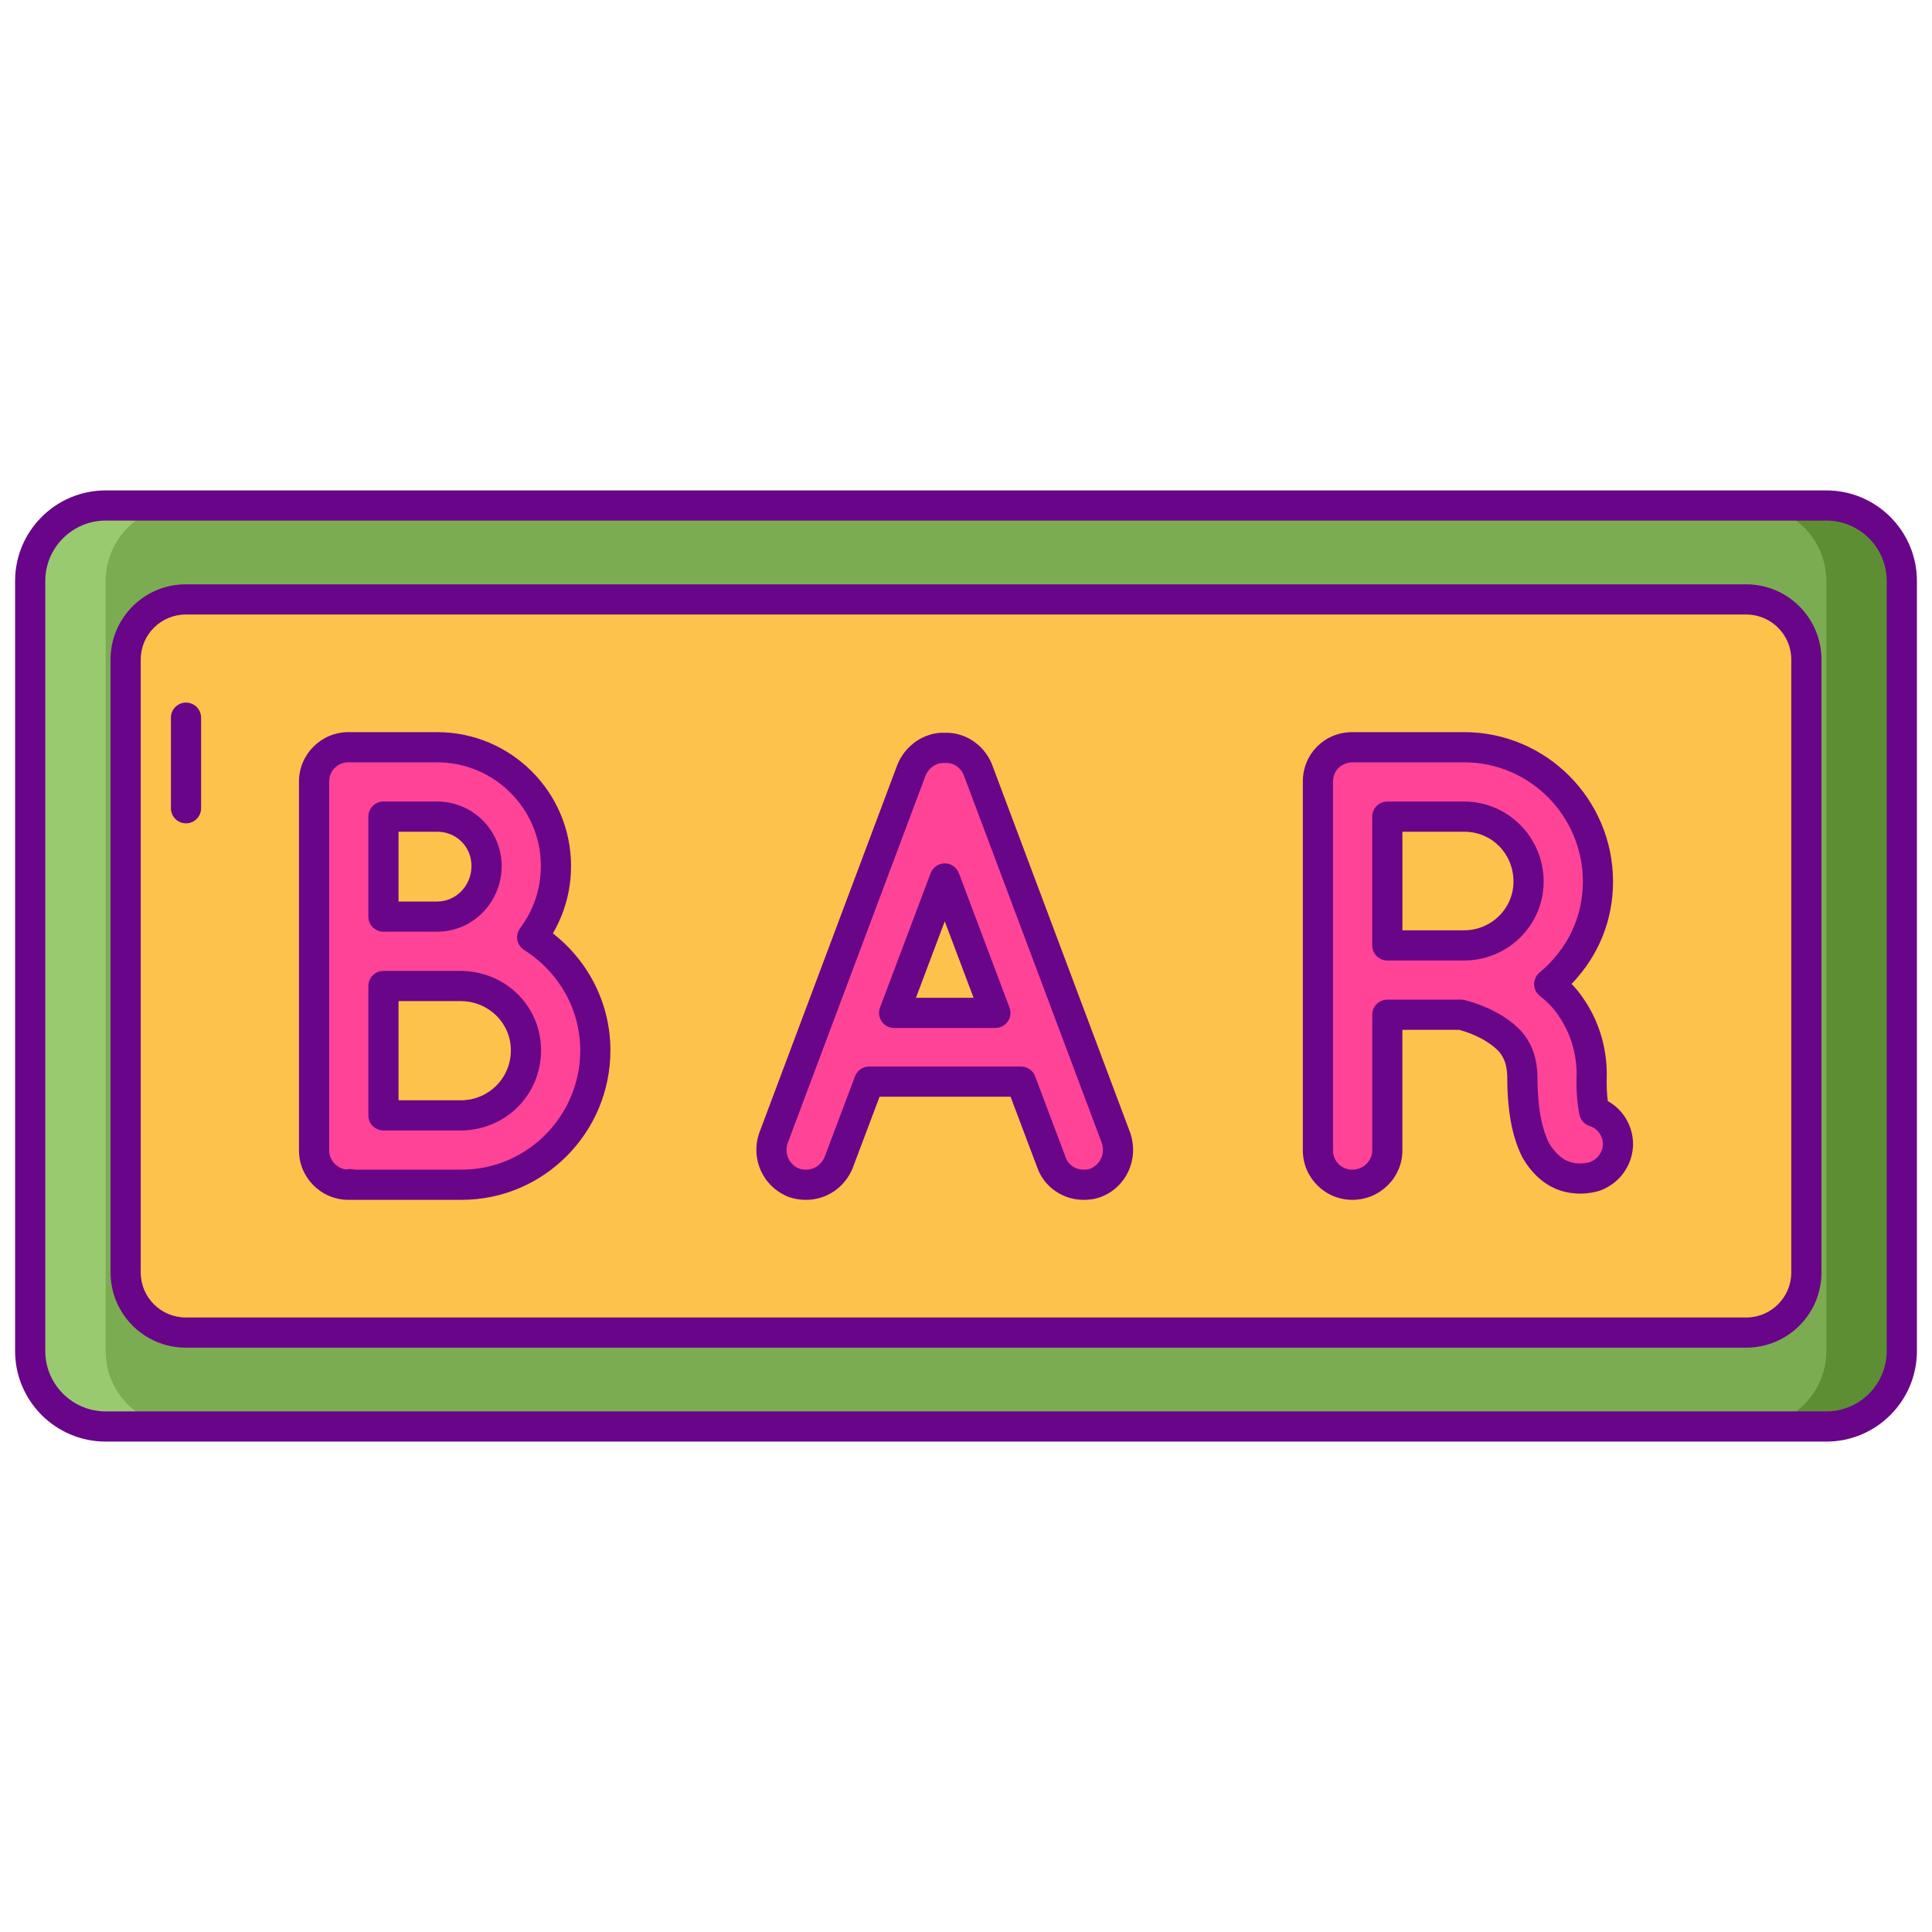 <?xml version="1.0" encoding="utf-8"?>
<!-- Generator: Adobe Illustrator 22.1.0, SVG Export Plug-In . SVG Version: 6.00 Build 0)  -->
<svg version="1.1" id="Layer_1" xmlns="http://www.w3.org/2000/svg" xmlns:xlink="http://www.w3.org/1999/xlink" x="0px" y="0px"
	 viewBox="0 0 256 256" style="enable-background:new 0 0 256 256;" xml:space="preserve">
<style type="text/css">
	.st0{fill:#FCC24C;}
	.st1{fill:#FCE06A;}
	.st2{fill:#DEA42E;}
	.st3{fill:#690589;}
	.st4{fill:#7BAC51;}
	.st5{fill:#5D8E33;}
	.st6{fill:#99CA6F;}
	.st7{fill:#F4EFED;}
	.st8{fill:#FF4397;}
	.st9{fill:#D6D1CF;}
	.st10{fill:#FFFFFF;}
	.st11{fill:#FF9F70;}
	.st12{fill:#FFBD8E;}
	.st13{fill:#E18152;}
	.st14{fill:#E12579;}
	.st15{fill:#FF61B5;}
</style>
<g>
	<g>
		<path class="st4" d="M242,189.019H14c-5.523,0-10-4.477-10-10V76.981c0-5.523,4.477-10,10-10h228c5.523,0,10,4.477,10,10v102.037
			C252,184.542,247.523,189.019,242,189.019z"/>
	</g>
	<g>
		<path class="st5" d="M242,66.981h-10c5.523,0,10,4.477,10,10v102.037c0,5.523-4.477,10-10,10h10c5.523,0,10-4.477,10-10V76.981
			C252,71.459,247.523,66.981,242,66.981z"/>
	</g>
	<g>
		<path class="st6" d="M14,189.019h10c-5.523,0-10-4.477-10-10V76.981c0-5.523,4.477-10,10-10H14c-5.523,0-10,4.477-10,10v102.037
			C4,184.542,8.477,189.019,14,189.019z"/>
	</g>
	<g>
		<path class="st0" d="M231.393,176.572H24.607c-4.396,0-7.96-3.564-7.96-7.96V87.388c0-4.396,3.564-7.96,7.96-7.96h206.786
			c4.396,0,7.96,3.564,7.96,7.96v81.224C239.353,173.008,235.789,176.572,231.393,176.572z"/>
	</g>
	<g>
		<path class="st8" d="M41.615,152.432v-48.863c0-2.567,2.071-4.555,4.555-4.555c0.083,0,0.083,0,0.249,0c0,0,0,0,0.082,0h11.43
			c8.695,0,15.736,7.04,15.736,15.736c0,3.562-1.16,6.791-3.147,9.441c4.969,3.147,8.364,8.697,8.364,14.99
			c0,9.856-7.951,17.806-17.723,17.806H46.501c-0.082,0-0.082-0.083-0.082-0.083c-0.166,0-0.166,0.083-0.249,0.083
			C43.686,156.986,41.615,154.916,41.615,152.432z M50.809,121.457h7.122c3.644,0,6.542-3.064,6.542-6.708
			c0-3.644-2.898-6.543-6.542-6.543h-7.122V121.457z M50.809,147.793h10.352c4.72-0.082,8.53-3.809,8.53-8.613
			c0-4.72-3.809-8.447-8.53-8.53H50.809V147.793z"/>
	</g>
	<g>
		<path class="st8" d="M135.289,143.322h-20.125l-4.058,10.766c-0.745,1.822-2.484,2.898-4.306,2.898
			c-0.58,0-1.076-0.083-1.573-0.249c-2.402-0.911-3.562-3.561-2.733-5.962l18.302-48.78c0.745-1.822,2.567-2.982,4.389-2.898
			c1.905-0.083,3.644,1.076,4.389,2.898l18.303,48.78c0.829,2.402-0.331,5.051-2.733,5.962c-0.414,0.165-0.993,0.249-1.573,0.249
			c-1.822,0-3.562-1.076-4.224-2.898L135.289,143.322z M131.894,134.212l-6.709-17.806l-6.708,17.806H131.894z"/>
	</g>
	<g>
		<path class="st8" d="M214.137,150.113c0.829,2.401-0.497,4.968-2.898,5.797c-0.331,0.082-0.994,0.249-1.822,0.249c0,0,0,0-0.083,0
			c-0.828,0-2.07-0.167-3.23-0.911c-1.077-0.663-1.988-1.74-2.65-2.9c-1.16-2.401-1.74-5.383-1.74-9.938
			c-0.082-1.574-0.414-2.651-0.994-3.562c-0.497-0.911-1.49-1.739-2.484-2.402c-1.739-1.159-3.893-1.822-4.638-1.988h-9.772v17.972
			c0,2.484-2.071,4.555-4.638,4.555c-2.567,0-4.555-2.071-4.555-4.555v-48.863c0-2.567,1.988-4.555,4.555-4.555c0,0,0,0,0.083,0
			h14.741c9.855,0,17.723,7.951,17.723,17.806c0,5.466-2.484,10.27-6.459,13.581c1.077,0.829,2.07,1.822,2.898,3.065
			c1.657,2.402,2.733,5.466,2.733,8.944c-0.083,2.484,0.166,4.058,0.331,4.886C212.564,147.711,213.64,148.704,214.137,150.113z
			 M202.543,116.82c0-4.804-3.811-8.613-8.531-8.613h-10.186v17.061h10.186C198.732,125.268,202.543,121.457,202.543,116.82z"/>
	</g>
	<g>
		<path class="st3" d="M242,191.019H14c-6.617,0-12-5.383-12-12V76.981c0-6.617,5.383-12,12-12h228c6.617,0,12,5.383,12,12v102.037
			C254,185.636,248.617,191.019,242,191.019z M14,68.981c-4.411,0-8,3.589-8,8v102.037c0,4.411,3.589,8,8,8h228c4.411,0,8-3.589,8-8
			V76.981c0-4.411-3.589-8-8-8H14z"/>
	</g>
	<g>
		<path class="st3" d="M231.394,178.572H24.607c-5.492,0-9.96-4.468-9.96-9.96V87.388c0-5.492,4.468-9.96,9.96-9.96h206.787
			c5.492,0,9.96,4.468,9.96,9.96v81.225C241.353,174.105,236.886,178.572,231.394,178.572z M24.607,81.428
			c-3.287,0-5.96,2.674-5.96,5.96v81.225c0,3.286,2.674,5.96,5.96,5.96h206.787c3.286,0,5.96-2.674,5.96-5.96V87.388
			c0-3.286-2.674-5.96-5.96-5.96H24.607z"/>
	</g>
	<g>
		<path class="st3" d="M24.646,109.097c-1.104,0-2-0.896-2-2v-12c0-1.104,0.896-2,2-2c1.105,0,2,0.896,2,2v12
			C26.646,108.201,25.751,109.097,24.646,109.097z"/>
	</g>
	<g>
		<path class="st3" d="M61.161,158.986H46.501c-0.059,0-0.117-0.003-0.174-0.007c-0.053,0.004-0.105,0.007-0.157,0.007
			c-3.614,0-6.555-2.94-6.555-6.555v-48.863c0-3.614,2.941-6.555,6.555-6.555h11.761c9.779,0,17.735,7.956,17.735,17.735
			c0,3.176-0.827,6.225-2.408,8.928c4.809,3.757,7.625,9.418,7.625,15.503C80.884,150.102,72.036,158.986,61.161,158.986z
			 M47.4,158.591 M46.992,154.986h14.169c8.67,0,15.723-7.091,15.723-15.807c0-5.38-2.779-10.352-7.435-13.3
			c-0.471-0.298-0.797-0.78-0.897-1.328c-0.101-0.549,0.033-1.115,0.367-1.562c1.797-2.396,2.748-5.246,2.748-8.241
			c0-7.573-6.162-13.735-13.735-13.735H46.17c-1.433,0-2.555,1.122-2.555,2.555v48.863c0,1.283,1.004,2.382,2.253,2.536
			C46.231,154.88,46.637,154.882,46.992,154.986z M50.809,149.793c-1.104,0-2-0.895-2-2V130.65c0-1.105,0.896-2,2-2h10.352
			c5.92,0.104,10.53,4.729,10.53,10.529c0,5.849-4.61,10.511-10.495,10.613H50.809z M52.809,145.793h8.352
			c3.646-0.063,6.53-2.969,6.53-6.613c0-3.597-2.884-6.465-6.565-6.529h-8.317V145.793z M57.931,123.457h-7.123
			c-1.104,0-2-0.896-2-2v-13.25c0-1.104,0.896-2,2-2h7.123c4.71,0,8.542,3.832,8.542,8.542
			C66.474,119.551,62.642,123.457,57.931,123.457z M52.809,119.457h5.123c2.505,0,4.542-2.112,4.542-4.708
			c0-2.547-1.995-4.542-4.542-4.542h-5.123V119.457z"/>
	</g>
	<g>
		<path class="st3" d="M143.571,158.986c-2.734,0-5.188-1.694-6.104-4.216l-3.562-9.448h-17.358l-3.57,9.471
			c-1.05,2.568-3.467,4.193-6.178,4.193c-0.776,0-1.498-0.115-2.207-0.352c-3.468-1.312-5.187-5.039-3.989-8.511l18.32-48.83
			c1.056-2.586,3.61-4.296,6.264-4.197c2.69-0.089,5.19,1.576,6.239,4.143l18.323,48.835c1.217,3.521-0.502,7.248-3.896,8.534
			C145.079,158.918,144.182,158.986,143.571,158.986z M115.164,141.322h20.125c0.832,0,1.578,0.516,1.871,1.295l4.059,10.766
			c0.357,0.982,1.277,1.604,2.353,1.604c0.415,0,0.724-0.063,0.829-0.105c1.393-0.528,2.074-2.039,1.586-3.453l-18.285-48.73
			c-0.409-0.998-1.357-1.668-2.43-1.603c-0.059,0.002-0.118,0.002-0.178,0c-1.02-0.054-2.036,0.651-2.448,1.658l-18.28,48.725
			c-0.47,1.364,0.211,2.875,1.569,3.39c0.231,0.075,0.512,0.119,0.865,0.119c1.08,0,2.044-0.65,2.455-1.656l4.038-10.713
			C113.586,141.838,114.331,141.322,115.164,141.322z M131.894,136.212h-13.417c-0.656,0-1.271-0.322-1.645-0.862
			c-0.373-0.54-0.458-1.229-0.227-1.843l6.708-17.807c0.293-0.779,1.039-1.295,1.872-1.295c0.833,0,1.578,0.516,1.871,1.295
			l6.709,17.807c0.232,0.614,0.148,1.303-0.227,1.843C133.166,135.89,132.551,136.212,131.894,136.212z M121.368,132.212h7.636
			l-3.819-10.134L121.368,132.212z"/>
	</g>
	<g>
		<path class="st3" d="M179.187,158.986c-3.614,0-6.555-2.94-6.555-6.555v-48.863c0-3.676,2.879-6.555,6.555-6.555h14.824
			c10.876,0,19.724,8.885,19.724,19.807c0,5.132-1.935,9.867-5.493,13.553c0.595,0.618,1.124,1.275,1.597,1.984
			c2.001,2.901,3.068,6.387,3.068,10.054c-0.043,1.302,0.001,2.461,0.131,3.488c1.383,0.762,2.441,2.006,2.985,3.55
			c0.001,0.004,0.002,0.008,0.004,0.011c0.577,1.672,0.455,3.462-0.343,5.043c-0.784,1.553-2.132,2.725-3.794,3.298
			c-0.057,0.02-0.113,0.036-0.171,0.051c-0.412,0.102-1.242,0.308-2.303,0.308c-1.177,0-2.812-0.213-4.394-1.228
			c-1.595-0.982-2.681-2.497-3.306-3.591c-0.023-0.04-0.045-0.081-0.064-0.122c-1.336-2.766-1.934-6.084-1.939-10.753
			c-0.08-1.423-0.389-2.084-0.682-2.543c-0.023-0.038-0.047-0.077-0.068-0.117c-0.15-0.275-0.589-0.861-1.837-1.694
			c-1.362-0.908-3.052-1.464-3.769-1.651h-7.533v15.972C185.825,156.046,182.848,158.986,179.187,158.986z M179.27,101.014
			c-1.539,0-2.638,1.099-2.638,2.555v48.863c0,1.433,1.122,2.555,2.555,2.555c1.454,0,2.638-1.146,2.638-2.555V134.46
			c0-1.105,0.896-2,2-2h9.773c0.145,0,0.29,0.016,0.433,0.047c0.984,0.219,3.362,0.975,5.315,2.276
			c1.489,0.993,2.503,1.99,3.096,3.047c0.771,1.233,1.175,2.658,1.27,4.477c0.002,0.035,0.003,0.069,0.003,0.105
			c0,4.026,0.467,6.809,1.511,9.005c0.552,0.947,1.234,1.702,1.928,2.129c0.838,0.537,1.724,0.614,2.181,0.614
			c0.595,0,1.039-0.096,1.327-0.166c0.639-0.24,1.152-0.697,1.454-1.294c0.306-0.605,0.353-1.289,0.134-1.928
			c-0.273-0.771-0.844-1.327-1.606-1.565c-0.698-0.219-1.222-0.801-1.365-1.519c-0.314-1.582-0.436-3.329-0.368-5.343
			c-0.001-2.786-0.823-5.486-2.38-7.742c-0.663-0.994-1.466-1.842-2.473-2.617c-0.48-0.37-0.768-0.938-0.779-1.546
			c-0.011-0.607,0.254-1.187,0.72-1.574c3.701-3.084,5.739-7.361,5.739-12.045c0-8.716-7.054-15.807-15.724-15.807H179.27z
			 M194.012,127.268h-10.187c-1.104,0-2-0.896-2-2v-17.061c0-1.104,0.896-2,2-2h10.187c5.807,0,10.531,4.761,10.531,10.613
			C204.543,122.581,199.818,127.268,194.012,127.268z M185.825,123.268h8.187c3.602,0,6.531-2.893,6.531-6.447
			c0-3.708-2.869-6.613-6.531-6.613h-8.187V123.268z"/>
	</g>
</g>
</svg>
